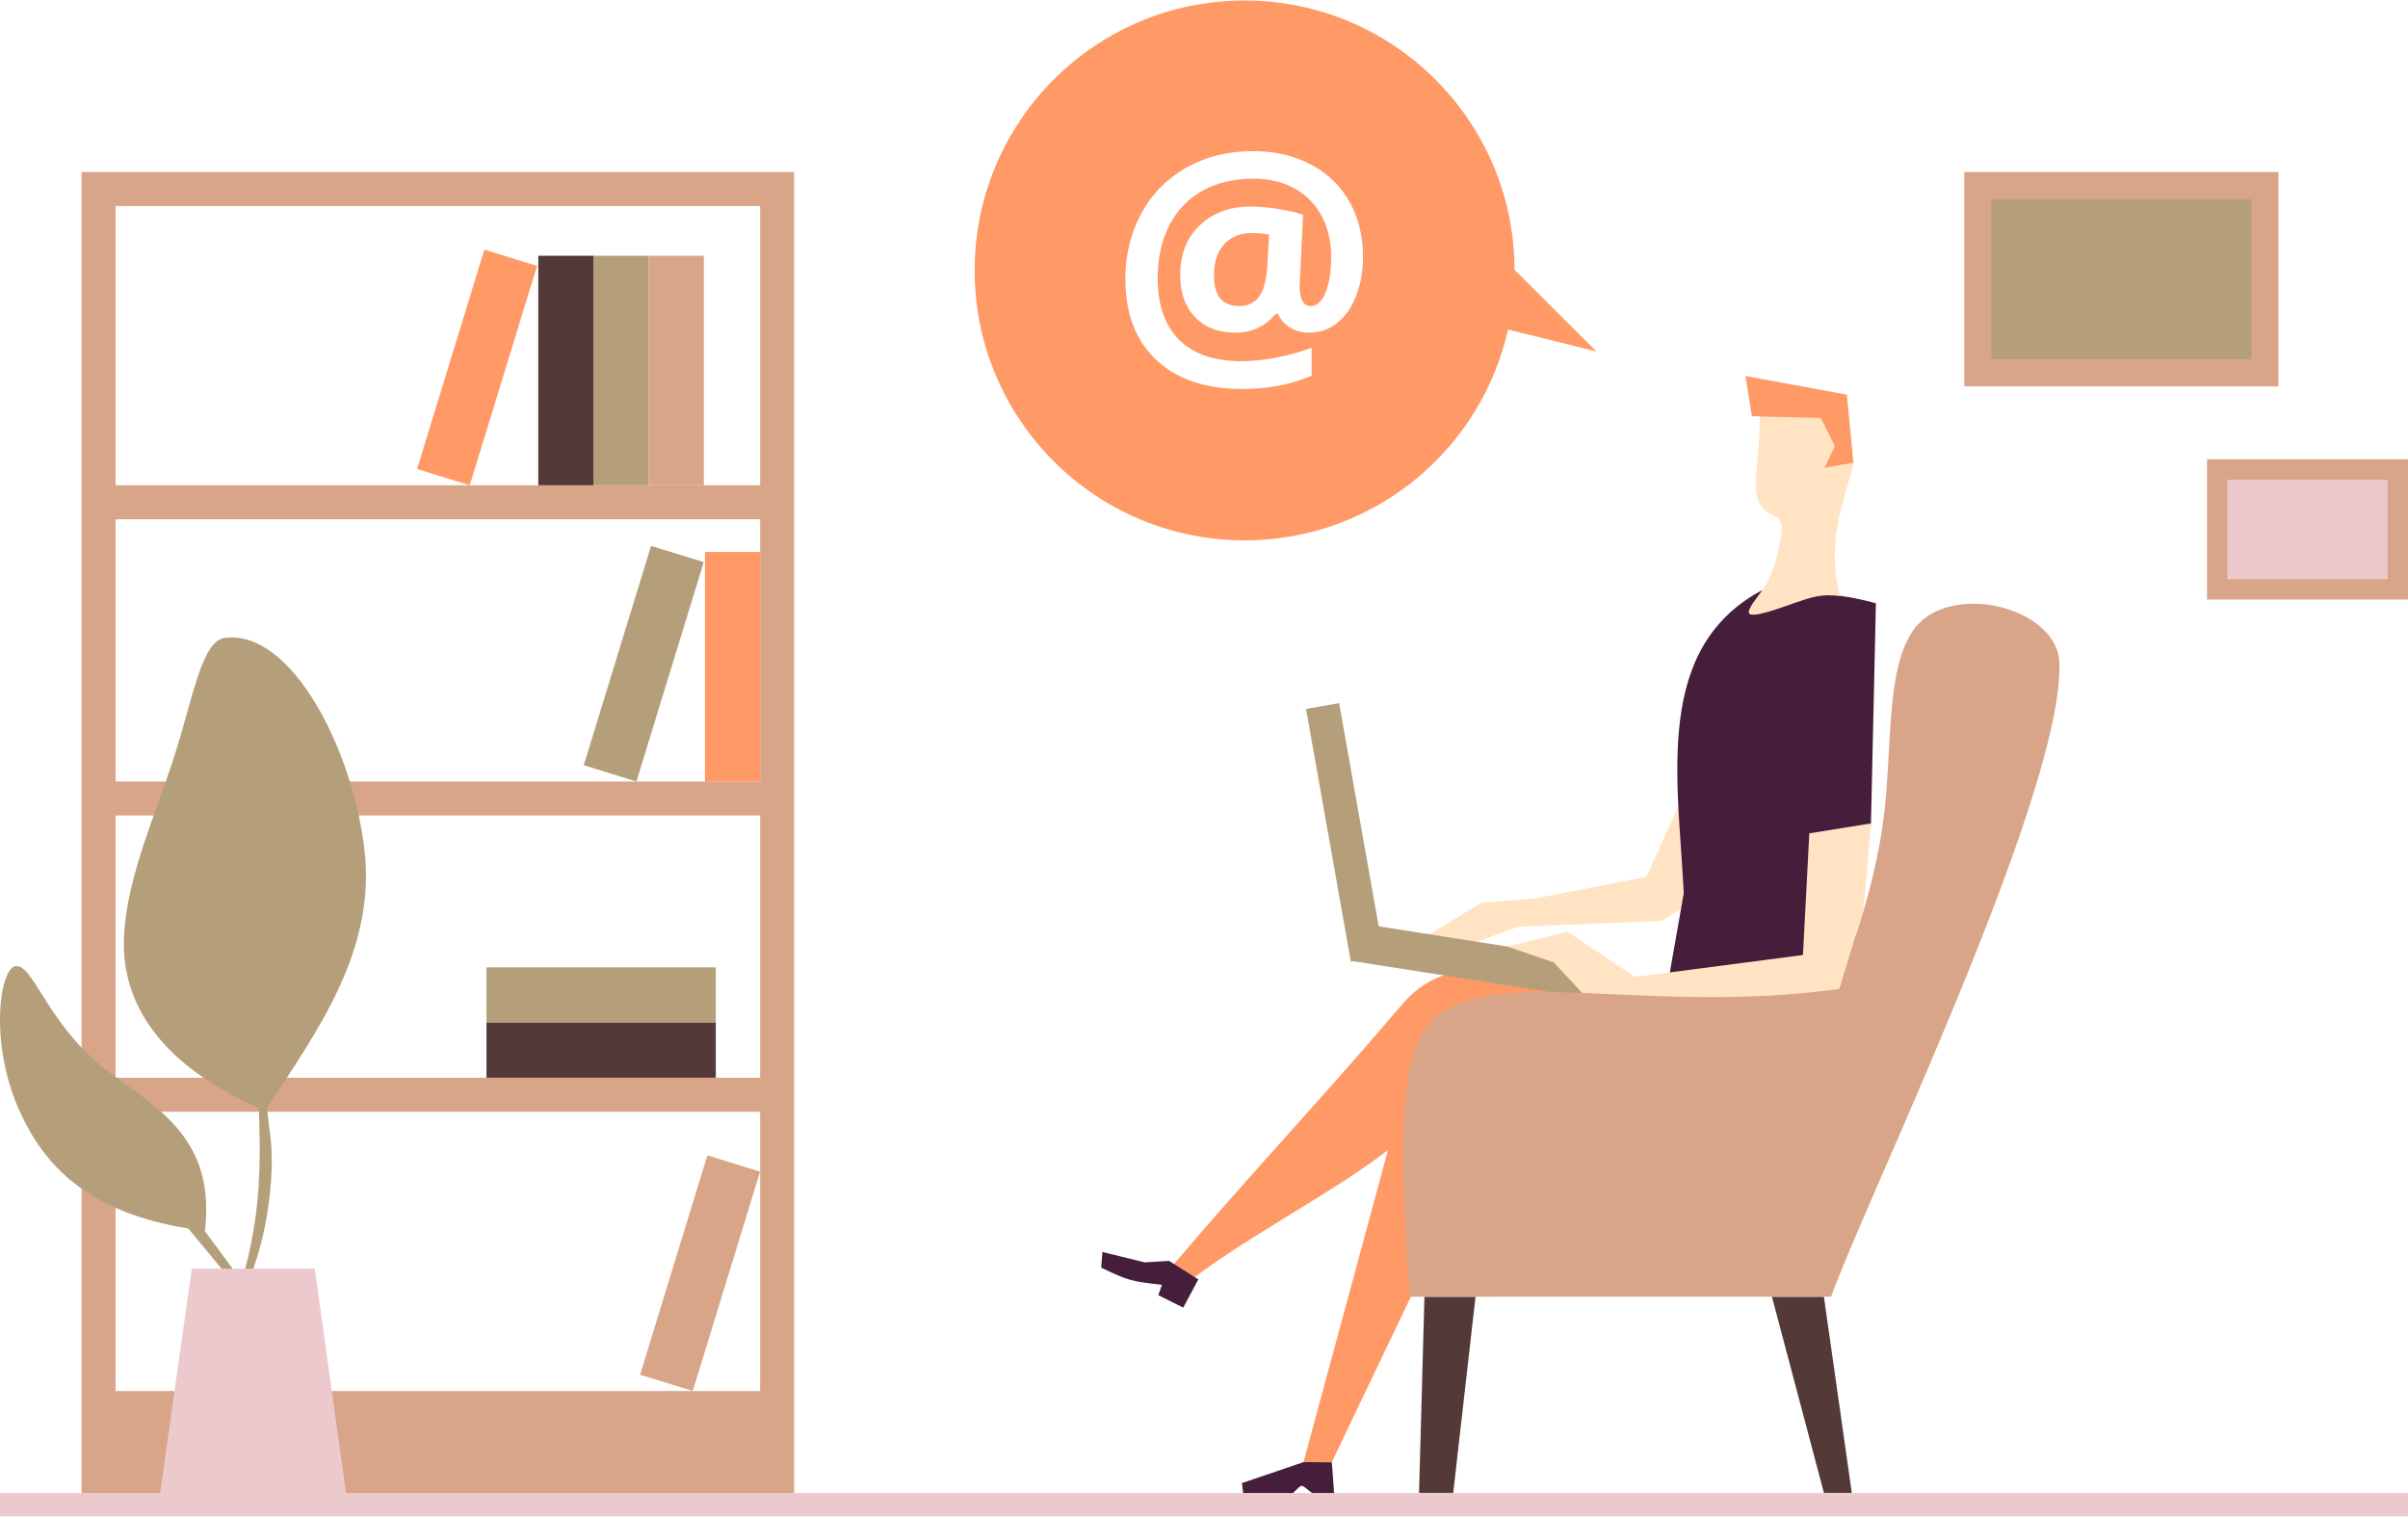 <svg xmlns="http://www.w3.org/2000/svg" width="177.279" height="111.68" viewBox="0 0 4690.52 2954.86" shape-rendering="geometricPrecision" text-rendering="geometricPrecision" image-rendering="optimizeQuality" fill-rule="evenodd" clip-rule="evenodd"><defs><style>.fil6{fill:#451e3b}.fil1{fill:#533a38}.fil0{fill:#b59f7a}.fil4{fill:#d8a588}.fil5{fill:#ebc9cd}.fil3{fill:#f96}.fil2{fill:#ffe3c3}</style></defs><g id="Слой_x0020_1"><g id="_3097986411168"><path class="fil0" transform="matrix(0 -.265 .276 0 947.587 1991.9)" d="M0 0h405.69v1618.45H0z"/><path class="fil1" transform="matrix(0 -.265 .276 0 947.587 2099.39)" d="M0 0h405.69v1618.45H0z"/><path class="fil2" d="M3304.1 1494.51l-97.23 213.81-215.4 41.56-105.6 8.33-101.19 61.75 92.41 14.47 79.5-29.06 280.29-11.48 154.97-97.48z"/><path class="fil3" d="M3226.45 2015.08c-28.89 107.21-57.77 214.41-86.65 321.62-89.24-23.39-178.48-46.78-267.71-70.17-95.55 200.01-191.09 400.02-286.63 600.04-11.91-3.89-34.46-14.57-46.37-18.45l164.54-607.77c-108.04 83.3-273.91 168.35-381.94 251.64-14.72-12.04-20.84-17.05-35.56-29.09 149.93-176.78 293.02-327.3 442.94-504.08 124.25-146.51 302.36-25 497.38 56.26z"/><path class="fil4" d="M3826.11 335.1h612.05v417.6h-612.05z"/><path class="fil0" d="M2685.54 1804.44l406.65 63.66-11.56 73.87-444-69.5-5.31.95-87.25-492.4 64.42-11.41zM3879.1 388.09h506.07v311.63H3879.1z"/><path class="fil4" d="M4299 894.7h391.53v273.2H4299z"/><path class="fil5" d="M4338.74 934.44h312.04v193.72h-312.04z"/><path class="fil3" d="M2424.34 1.02c289.99 0 525.13 234.78 525.75 524.62l159.5 158.88-172.16-42.6c-52.5 234.99-262.27 410.63-513.09 410.63-290.37 0-525.77-235.39-525.77-525.76S2133.97 1.02 2424.34 1.02zm230.58 499.91c0 27.18-4.35 52.14-13.06 74.68-8.61 22.54-20.89 40.24-36.76 53.11-15.96 12.86-34.34 19.25-55.33 19.25-13.93 0-26.31-3.39-37.15-10.07-10.73-6.67-18.47-15.57-23.21-26.5h-4.55c-20.41 24.38-46.34 36.57-77.87 36.57-33.47 0-59.88-10.07-79.13-30.19-19.25-20.12-28.92-47.59-28.92-82.51 0-39.85 12.67-71.97 38.01-96.25 25.35-24.38 58.33-36.57 99.16-36.57 16.25 0 34.14 1.55 53.78 4.65 19.54 3.09 35.6 6.86 48.27 11.22l-6.48 138.42c0 26.22 7.16 39.38 21.48 39.38 12.09 0 21.76-8.81 28.92-26.51 7.16-17.61 10.83-40.73 10.83-69.26 0-30.37-6.38-57.17-19.05-80.48-12.68-23.32-30.48-41.12-53.4-53.4-22.93-12.29-49.14-18.38-78.65-18.38-38.21 0-71.29 7.83-99.44 23.51-28.15 15.67-49.82 38.3-64.81 67.81-14.99 29.6-22.54 63.65-22.54 102.44 0 52.04 13.93 92.09 41.79 119.95s68.29 41.69 121.21 41.69c20.02 0 41.98-2.13 65.97-6.58a438.252 438.252 0 0070.91-19.44v54.36c-40.44 17.22-85.32 25.83-134.66 25.83-71.77 0-127.79-18.86-167.93-56.68-40.14-37.73-60.17-90.26-60.17-157.49 0-46.62 10.26-88.99 30.76-127.01 20.51-38.11 49.63-67.91 87.55-89.58 37.92-21.57 81.45-32.4 130.78-32.4 41.6 0 78.75 8.51 111.35 25.54 32.69 16.93 57.94 41.11 75.74 72.45 17.7 31.34 26.6 67.52 26.6 108.44zm-290.2 35.41c0 39.85 16.25 59.78 48.75 59.78 17.03 0 29.99-6 38.79-18 8.9-11.99 14.32-31.44 16.16-58.42l3.77-62.59c-9.67-2.03-20.51-3.1-32.6-3.1-23.7 0-42.08 7.35-55.14 22.06-13.16 14.7-19.73 34.82-19.73 60.27z"/><path class="fil5" d="M0 2908.27h4690.53v45.57H0z"/><path class="fil6" d="M3440.44 1145.53c71.27 7.62 144.55 9.94 213.64 29.63-3.21 142.93-6.43 285.86-9.64 428.79l-28.1 142.15-.88 192.41-44.04 119.98-346.2-8.27c19.93-113.37 34.59-196.82 54.52-310.18-10.23-219.13-62.27-483.15 160.7-594.51z"/><path class="fil2" d="M3420.81 761.82c48.56 9.96 97.12 19.93 145.68 29.89 15.12 36.32 30.25 72.64 45.37 108.96-27.44 93.66-51.7 159.46-28.63 260.14-35.52-3.81-52.52 1.63-86.92 13.45-23.59 8.11-91.1 34.27-89.86 17.95.96-12.65 21.37-32.14 35.28-57.26 14.12-25.53 21.76-56.73 23.67-70.05 2.85-19.86 13.57-49.5-7.3-58.96-59.62-27.02-31.43-71.83-29.96-194.83-2.44-16.43-4.89-32.86-7.33-49.29z"/><path class="fil3" d="M3400.06 732.48l197.46 36.28 12.73 132.48-55.94 9.85 19.73-42.12-27.25-54.74-134.32-3.53z"/><path class="fil1" d="M2774.63 2525.93h99.53l-43.44 382.09h-66.6zm676.89 0h101.25l54.33 382.09h-54.33z"/><path class="fil6" d="M2147.38 2438.79c27.49 6.74 54.97 13.47 82.46 20.2 15.78-.95 31.57-1.91 47.36-2.86 18.98 12.04 37.96 24.09 56.95 36.13-9.77 18.3-19.54 36.61-29.31 54.91-16.2-8.08-32.39-16.17-48.58-24.25 2.34-6.73 4.68-13.47 7.02-20.2-59.48-6.8-64.24-7.52-118.26-33.33.79-10.2 1.57-20.4 2.36-30.6zm391.71 409.33l55.21.45c1.46 19.9 2.93 39.8 4.39 59.7h-43c-23.4-17.48-16.81-19.54-36.97 0h-97.08c-.87-6.43-1.73-12.87-2.59-19.31 40.02-13.61 80.03-27.23 120.04-40.84z"/><path class="fil2" d="M3184.91 1903l327.06-42.74 12.37-236.98 120.1-19.33-14.9 171.92-45.55 150.38-177.84 55.23-228.71-26.52-95.59-20.84-55.14-59.16-90.87-31.34 117.53-28.64z"/><path class="fil4" d="M158.89 335.1h1388.04v2573.17H158.89V335.1zm66.24 66.24h1255.56v543.94H225.13V401.34zm1255.56 610.18v510.81H225.13v-510.81h1255.56zm0 577.05v510.82H225.13v-510.82h1255.56zm0 577.05v543.94H225.13v-543.94h1255.56zm1304.11-172.8c114-121.43 410.57-12.94 799.19-66.57 9.71-49.24 63.61-176.12 84.05-324.61 19.19-139.43 3.28-299.79 60.94-376.98 69.53-93.08 279.31-42.66 282.57 67.2 7.57 254.69-380.76 1053.25-444.76 1234.07H2746.6c-21.04-277.47-22.7-468.25 38.2-533.11z"/><path class="fil0" d="M366.76 2393c23.63 28.55 47.26 57.11 70.88 85.66 6.7-.37 13.4-.75 20.11-1.12-19.56-26.45-39.12-52.9-58.68-79.36 24.83-203.51-127.22-254.11-214.88-332.85-97.01-87.12-121.64-188.72-154.44-183.28-30.01 4.98-53 153.16 11.95 289.95 46.24 97.37 127.89 189.36 325.06 221z"/><path class="fil0" d="M438.14 1242.47c-44.65 5.7-61.28 112.95-97.79 228.1-35.86 113.11-91.97 233.14-98.66 350.1-11.68 203.79 180.22 300.97 262.68 337.86 1.73 75.36 2.65 93.19-.55 150.69-2.87 51.63-14.06 124.76-30.63 176.24l17.17-4.53c13.86-40.04 23.56-75.74 29.92-115.44 20.37-127.07.17-170.06.5-208.66 99.7-151.53 211.9-307.07 189.08-502.04-23.07-196.97-142.73-428.8-271.72-412.32z"/><path fill="#ebc9cd" fill-rule="nonzero" d="M613.04 2471.32H373.63l-61.8 436.95h362.23z"/><path class="fil4" d="M1263.5 498.17h107.49v447.1H1263.5z"/><path class="fil0" d="M1156.01 498.17h107.49v447.1h-107.49z"/><path class="fil1" d="M1048.52 498.17h107.49v447.1h-107.49z"/><path class="fil3" d="M1373.2 1075.23h107.49v447.1H1373.2z"/><path class="fil3" transform="matrix(.253 .078 -.081 .264 943.495 486.297)" d="M0 0h405.69v1618.45H0z"/><path class="fil0" transform="matrix(.253 .078 -.081 .264 1268.18 1063.35)" d="M0 0h405.69v1618.45H0z"/><path class="fil4" transform="matrix(.253 .078 -.081 .264 1377.92 2250.58)" d="M0 0h405.69v1618.45H0z"/></g></g></svg>